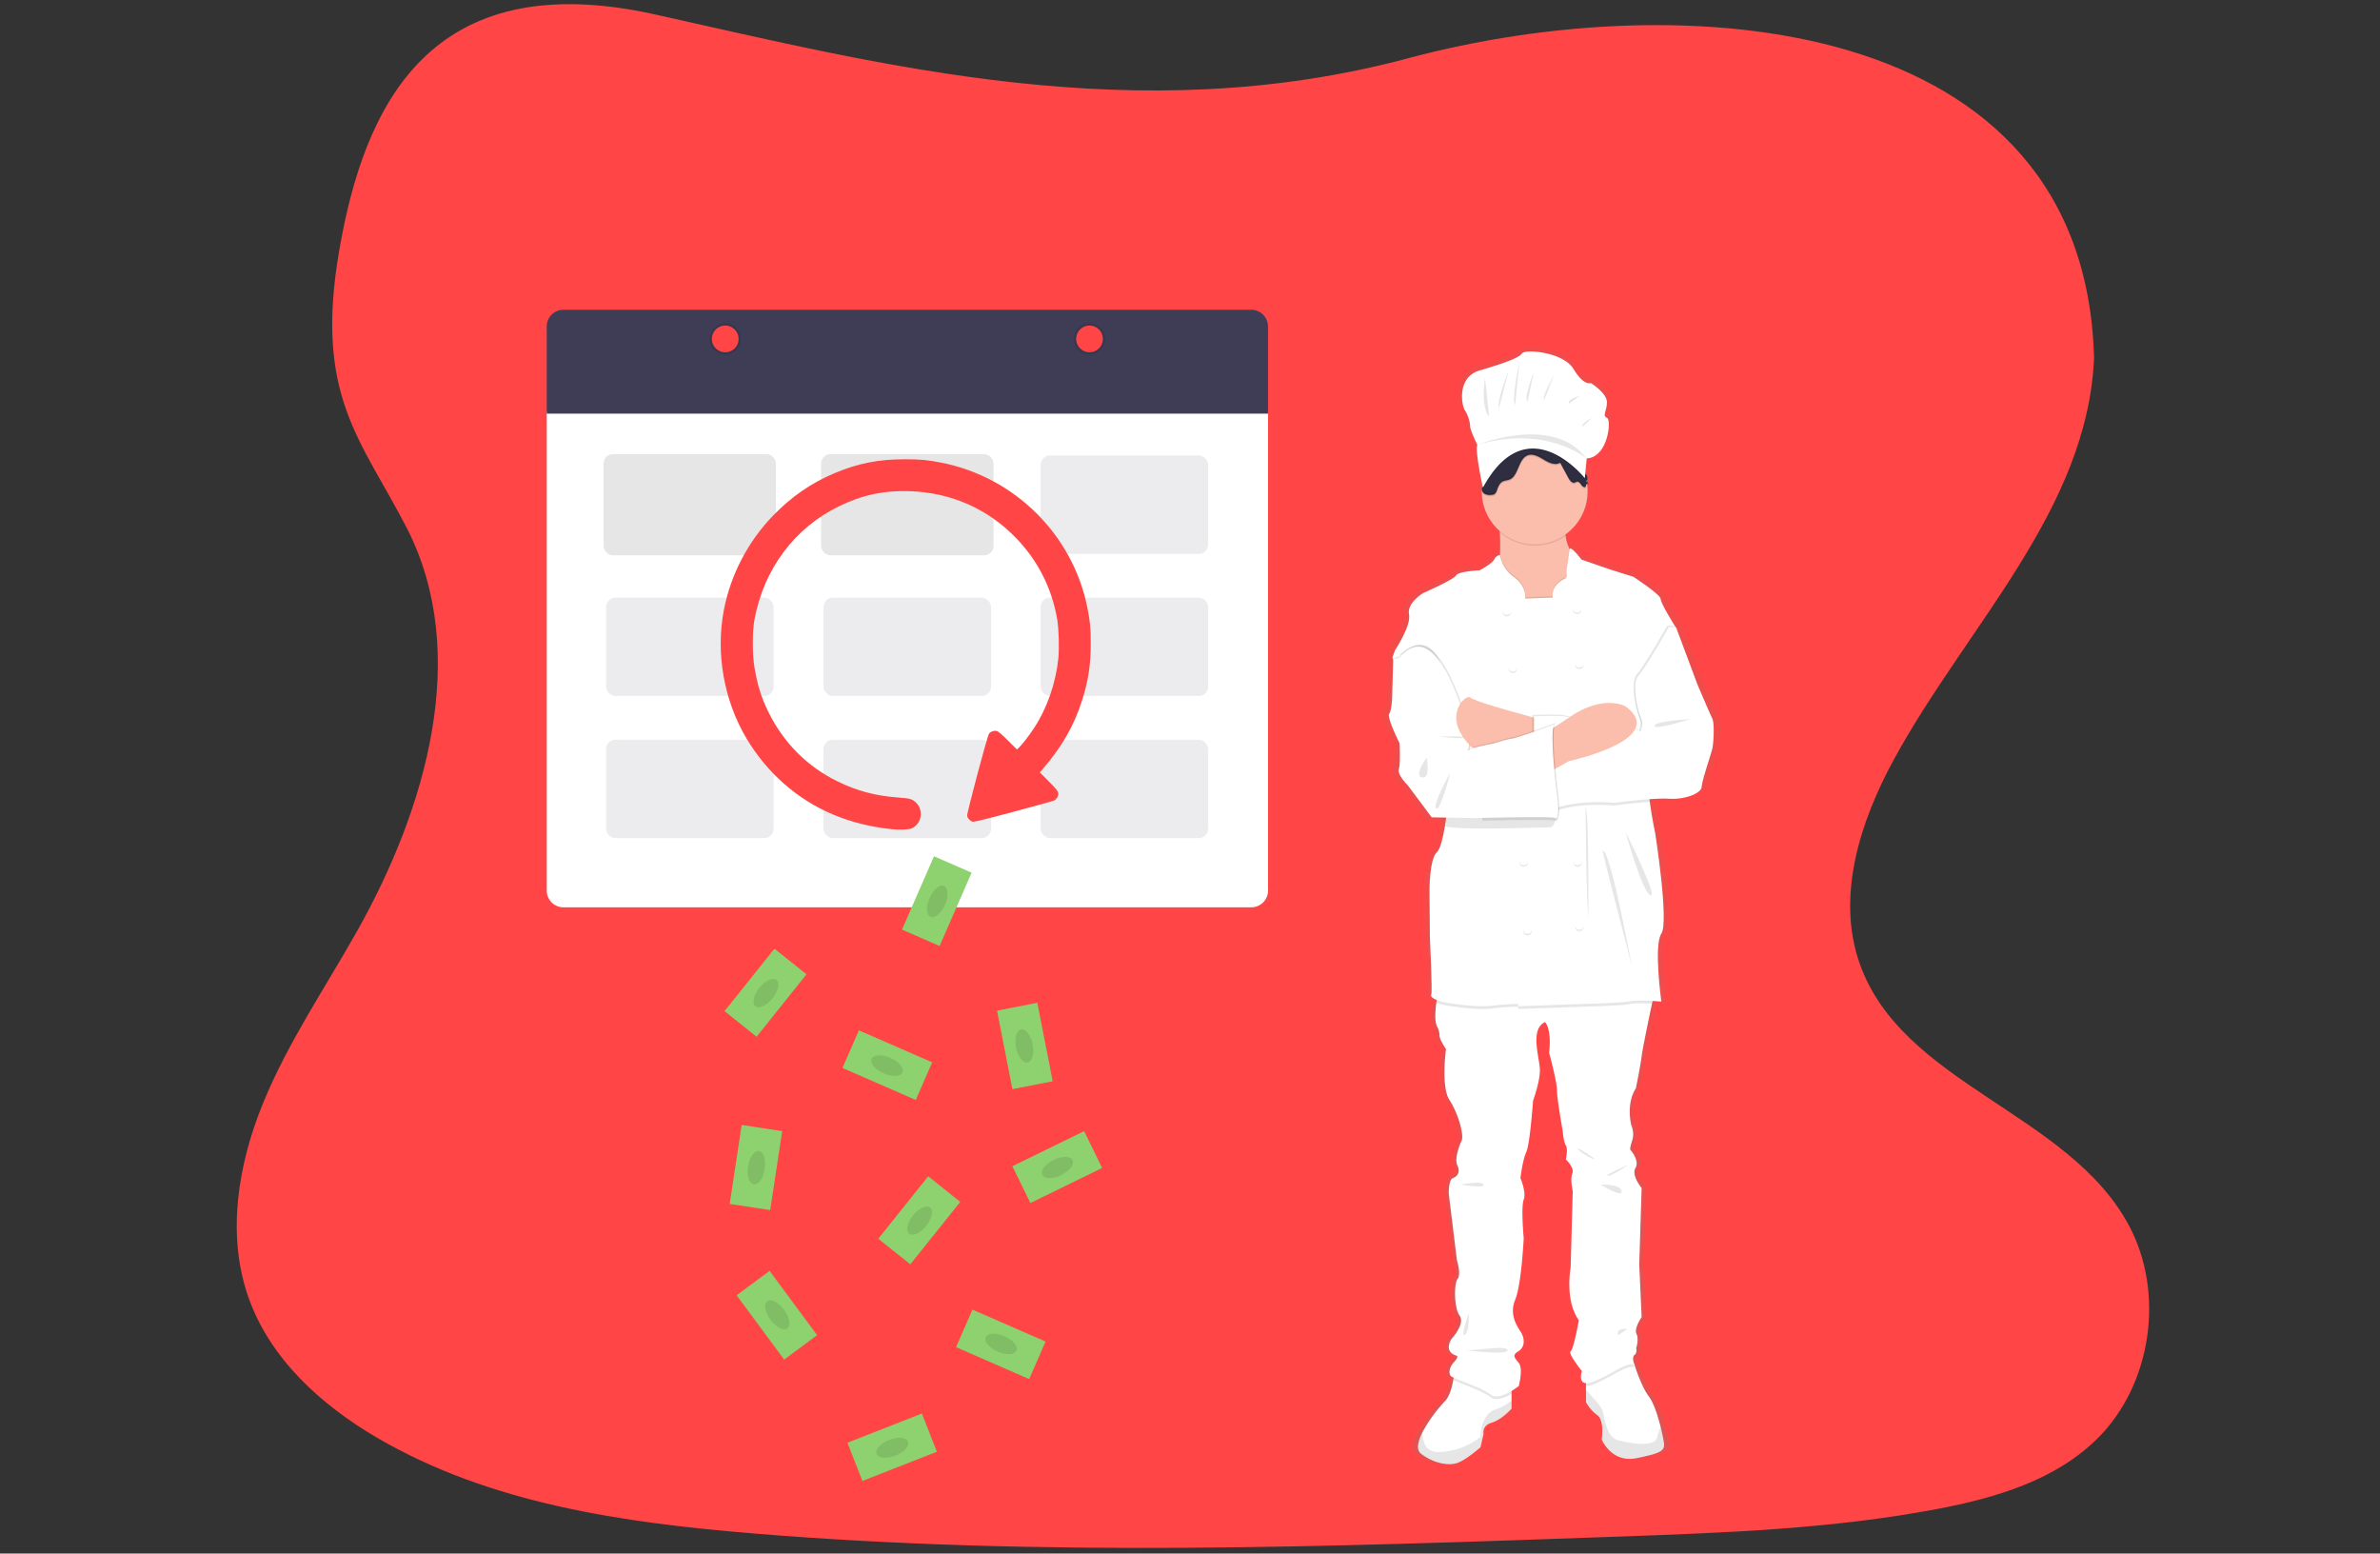<?xml version="1.0" encoding="UTF-8" standalone="no"?>
<svg
   xmlns:dc="http://purl.org/dc/elements/1.1/"
   xmlns:cc="http://creativecommons.org/ns#"
   xmlns:rdf="http://www.w3.org/1999/02/22-rdf-syntax-ns#"
   xmlns:svg="http://www.w3.org/2000/svg"
   xmlns="http://www.w3.org/2000/svg"
   xmlns:xlink="http://www.w3.org/1999/xlink"
   xmlns:sodipodi="http://sodipodi.sourceforge.net/DTD/sodipodi-0.dtd"
   xmlns:inkscape="http://www.inkscape.org/namespaces/inkscape"
   width="932.627"
   height="608.636"
   data-name="Layer 1"
   version="1.1"
   viewBox="0 0 932.627 608.636"
   id="svg157"
   sodipodi:docname="F2.svg"
   inkscape:version="0.92.5 (2060ec1f9f, 2020-04-08)">
  <rect x="0" y="0" width="932.627" height="608.636" fill="#333333" stroke="none"/>
  <sodipodi:namedview
     pagecolor="#ffffff"
     bordercolor="#666666"
     borderopacity="1"
     objecttolerance="10"
     gridtolerance="10"
     guidetolerance="10"
     inkscape:pageopacity="0"
     inkscape:pageshadow="2"
     inkscape:window-width="1366"
     inkscape:window-height="705"
     id="namedview159"
     showgrid="false"
     inkscape:zoom="0.52009205"
     inkscape:cx="193.9434"
     inkscape:cy="380.5981"
     inkscape:window-x="-8"
     inkscape:window-y="399"
     inkscape:window-maximized="1"
     inkscape:current-layer="g287" />
  <defs
     id="defs15">
    <linearGradient
       id="deacd444-d5db-4c24-9492-02e57292be3c"
       x1="675.05"
       x2="675.05"
       y1="606.02"
       y2="240.27"
       gradientUnits="userSpaceOnUse">
      <stop
         stop-color="gray"
         stop-opacity=".25"
         offset="0"
         id="stop4" />
      <stop
         stop-color="gray"
         stop-opacity=".12"
         offset=".54"
         id="stop6" />
      <stop
         stop-color="gray"
         stop-opacity=".1"
         offset="1"
         id="stop8" />
    </linearGradient>
    <linearGradient
       id="a1de9c2c-a914-4f57-a703-6b671b828453"
       x1="473.94"
       x2="473.94"
       y1="635.65"
       y2="301.65"
       gradientTransform="translate(-82,-130)"
       xlink:href="#deacd444-d5db-4c24-9492-02e57292be3c" />
    <linearGradient
       id="33ead0d0-8f65-4117-bca2-44ecb419ecb0"
       x1="363.44"
       x2="363.44"
       y1="662.65"
       y2="401.65"
       gradientTransform="translate(-82,-130)"
       xlink:href="#deacd444-d5db-4c24-9492-02e57292be3c" />
    <linearGradient
       id="9a5964b5-9011-4675-8f60-8033350848c0"
       x1="849.68"
       x2="849.68"
       y1="703.66"
       y2="385.5"
       gradientTransform="translate(-82,-130)"
       xlink:href="#deacd444-d5db-4c24-9492-02e57292be3c" />
    <linearGradient
       id="linearGradient949"
       x1="675.05"
       x2="675.05"
       y1="606.02"
       y2="240.27"
       gradientTransform="translate(-82,-130)"
       gradientUnits="userSpaceOnUse"
       xlink:href="#deacd444-d5db-4c24-9492-02e57292be3c" />
    <clipPath
       id="a-4-8-9-3-1">
      <rect
         y="0"
         x="0"
         width="91"
         height="100.34"
         id="rect4" />
    </clipPath>
    <clipPath
       id="a-7">
      <rect
         y="0"
         x="0"
         width="91"
         height="100.34"
         id="rect7" />
    </clipPath>
    <clipPath
       id="a">
      <rect
         y="0"
         x="0"
         width="91"
         height="100.34"
         id="rect4-7" />
    </clipPath>
    <linearGradient
       id="linearGradient3845-5-3"
       x1="507.95"
       x2="507.95"
       y1="790.48"
       y2="154.92"
       gradientTransform="matrix(0.418,0,0,0.418,-1606.7,-511.92)"
       gradientUnits="userSpaceOnUse">
      <stop
         stop-color="gray"
         stop-opacity=".25"
         offset="0"
         id="stop4-0" />
      <stop
         stop-color="gray"
         stop-opacity=".12"
         offset=".535"
         id="stop6-8" />
      <stop
         stop-color="gray"
         stop-opacity=".1"
         offset="1"
         id="stop8-9" />
    </linearGradient>
  </defs>
  <title
     id="title17">web_devices</title>
  <g
     transform="matrix(1.179,0,0,1.179,89.841,-250.181)"
     style="fill:#ffb8b8"
     id="g18" />
  <g
     transform="matrix(0,-0.777,-0.777,0,308.029,338.523)"
     id="g32">
    <g
       transform="matrix(0,-2.122,-2.122,0,2176.623,-25.934)"
       id="g289">
      <g
         transform="translate(1562.5,1350)"
         id="g287">
        <path
           style="fill:#ff4545;fill-opacity:1;stroke-width:0.443"
           inkscape:connector-curvature="0"
           d="m -1426.777,-515.761 c -64.642,17.326 -125.196,1.602 -179.003,-10.367 -53.806,-11.969 -69.305,21.92 -75.18,56.299 -5.875,34.378 5.193,44.549 16.238,65.986 15.066,29.737 4.432,66.399 -11.911,95.436 -7.656,13.616 -16.545,26.61 -22.452,41.107 -5.907,14.497 -8.631,31.109 -3.437,45.921 5.125,14.657 17.326,25.667 30.571,33.414 26.852,15.703 58.519,20.206 89.396,22.754 68.355,5.641 137.08,3.2 205.61,0.754 25.361,-0.909 50.839,-1.824 75.789,-6.56 13.857,-2.626 28.161,-6.808 38.223,-16.87 12.769,-12.785 15.936,-34.435 7.378,-50.468 -14.353,-26.892 -54.038,-33.555 -64.067,-62.431 -5.524,-15.882 0.149,-33.579 8.176,-48.309 17.214,-31.61 46.068,-59.329 47.587,-95.456 -2.227,-82.226 -98.276,-88.535 -162.918,-71.209 z"
           id="path13"
           sodipodi:nodetypes="zzzcccccccccccccz" />
        <g
           style="stroke-width:0.258"
           id="g21">
          <path
             style="fill:#ffffff"
             inkscape:connector-curvature="0"
             d="m -1631.6,-431.87 v 113.91 a 3.977,3.977 0 0 0 3.977,3.977 h 163.47 a 3.977,3.977 0 0 0 3.977,-3.977 v -113.91 z"
             id="path15" />
          <rect
             style="opacity:0.1"
             x="-1618.1"
             y="-421.67"
             width="40.979"
             height="24.053"
             rx="2.231"
             id="rect17" />
          <rect
             style="opacity:0.1"
             x="-1566.4"
             y="-421.67"
             width="40.979"
             height="24.053"
             rx="2.231"
             id="rect19" />
        </g>
        <g
           style="fill:#444053;stroke-width:0.258"
           id="g37">
          <rect
             style="opacity:0.1"
             transform="scale(-1)"
             x="1474.4"
             y="397.96"
             width="39.826"
             height="23.375"
             rx="2.231"
             id="rect23" />
          <rect
             style="opacity:0.1"
             x="-1617.5"
             y="-387.57"
             width="39.826"
             height="23.375"
             rx="2.231"
             id="rect25" />
          <rect
             style="opacity:0.1"
             transform="scale(-1)"
             x="1474.4"
             y="364.19"
             width="39.826"
             height="23.375"
             rx="2.231"
             id="rect27" />
          <rect
             style="opacity:0.1"
             transform="scale(-1)"
             x="1526"
             y="364.19"
             width="39.826"
             height="23.375"
             rx="2.231"
             id="rect29" />
          <rect
             style="opacity:0.1"
             x="-1617.5"
             y="-353.8"
             width="39.826"
             height="23.375"
             rx="2.231"
             id="rect31" />
          <rect
             style="opacity:0.1"
             transform="scale(-1)"
             x="1474.4"
             y="330.43"
             width="39.826"
             height="23.375"
             rx="2.231"
             id="rect33" />
          <rect
             style="opacity:0.1"
             transform="scale(-1)"
             x="1526"
             y="330.43"
             width="39.826"
             height="23.375"
             rx="2.231"
             id="rect35" />
        </g>
        <g
           style="stroke-width:0.258"
           id="g45">
          <path
             style="fill:#3f3d56;fill-opacity:1"
             inkscape:connector-curvature="0"
             d="m -1631.6,-451.99 v 20.696 h 171.42 v -20.696 a 3.977,3.977 0 0 0 -3.977,-3.979 h -163.47 a 3.977,3.977 0 0 0 -3.977,3.979 z m 42.423,6.122 a 3.175,3.175 0 1 1 3.175,-3.175 3.175,3.175 0 0 1 -3.175,3.175 z m 86.576,0 a 3.175,3.175 0 1 1 3.175,-3.175 3.175,3.175 0 0 1 -3.18,3.175 z"
             id="path39" />
          <path
             style="opacity:0.1"
             inkscape:connector-curvature="0"
             d="m -1589.2,-452.79 a 3.752,3.752 0 1 0 3.75,3.752 3.75,3.75 0 0 0 -3.75,-3.752 z m 0,6.927 a 3.175,3.175 0 1 1 3.175,-3.175 3.175,3.175 0 0 1 -3.175,3.175 z"
             id="path41" />
          <path
             style="opacity:0.1"
             inkscape:connector-curvature="0"
             d="m -1502.6,-452.79 a 3.752,3.752 0 1 0 3.752,3.752 3.752,3.752 0 0 0 -3.752,-3.752 z m 0,6.927 a 3.175,3.175 0 1 1 3.175,-3.175 3.175,3.175 0 0 1 -3.175,3.175 z"
             id="path43" />
        </g>
        <g
           transform="matrix(0.258,0,0,0.258,-1228.1,-733.24)"
           id="g53">
          <rect
             style="fill:#8ed16f"
             transform="rotate(-66.42)"
             x="-2141.6"
             y="-474.45"
             width="37.81"
             height="73.68"
             id="rect47" />
          <ellipse
             style="fill:#8ed16f"
             transform="rotate(-66.42)"
             cx="-2123.2"
             cy="-437.62"
             rx="7.76"
             ry="15.51"
             id="ellipse49" />
          <ellipse
             style="opacity:0.1"
             transform="rotate(-66.42)"
             cx="-2123.2"
             cy="-437.62"
             rx="7.76"
             ry="15.51"
             id="ellipse51" />
        </g>
        <g
           transform="matrix(0,-0.258,0.258,0,-1963.8,-612.45)"
           id="g61">
          <rect
             style="fill:#8ed16f"
             transform="rotate(-66.42)"
             x="-1988.8"
             y="-433.07"
             width="37.81"
             height="73.68"
             id="rect55" />
          <ellipse
             style="fill:#8ed16f"
             transform="rotate(-66.42)"
             cx="-1970.4"
             cy="-396.24"
             rx="7.76"
             ry="15.51"
             id="ellipse57" />
          <ellipse
             style="opacity:0.1"
             transform="rotate(-66.42)"
             cx="-1970.4"
             cy="-396.24"
             rx="7.76"
             ry="15.51"
             id="ellipse59" />
        </g>
        <g
           transform="matrix(0.258,0,0,0.258,-1242.2,-740.3)"
           id="g69">
          <rect
             style="fill:#8ed16f"
             transform="rotate(-11.09)"
             x="-1410.2"
             y="1504.4"
             width="37.81"
             height="73.68"
             id="rect63" />
          <ellipse
             style="fill:#8ed16f"
             transform="rotate(-11.09)"
             cx="-1391.8"
             cy="1541.2"
             rx="7.76"
             ry="15.51"
             id="ellipse65" />
          <ellipse
             style="opacity:0.1"
             transform="rotate(-11.09)"
             cx="-1391.8"
             cy="1541.2"
             rx="7.76"
             ry="15.51"
             id="ellipse67" />
        </g>
        <g
           transform="matrix(0.067,-0.249,0.249,0.067,-1948.1,-659.61)"
           id="g77">
          <rect
             style="fill:#8ed16f"
             transform="rotate(-66.42)"
             x="-2262.9"
             y="-328.24"
             width="37.81"
             height="73.68"
             id="rect71" />
          <ellipse
             style="fill:#8ed16f"
             transform="rotate(-66.42)"
             cx="-2244.4"
             cy="-291.39"
             rx="7.76"
             ry="15.51"
             id="ellipse73" />
          <ellipse
             style="opacity:0.1"
             transform="rotate(-66.42)"
             cx="-2244.4"
             cy="-291.39"
             rx="7.76"
             ry="15.51"
             id="ellipse75" />
        </g>
        <g
           transform="matrix(0.067,-0.249,0.249,0.067,-1965.3,-753.04)"
           id="g85">
          <rect
             style="fill:#8ed16f"
             transform="rotate(-66.42)"
             x="-2299.6"
             y="-494.26"
             width="37.81"
             height="73.68"
             id="rect79" />
          <ellipse
             style="fill:#8ed16f"
             transform="rotate(-66.42)"
             cx="-2281.2"
             cy="-457.42"
             rx="7.76"
             ry="15.51"
             id="ellipse81" />
          <ellipse
             style="opacity:0.1"
             transform="rotate(-66.42)"
             cx="-2281.2"
             cy="-457.42"
             rx="7.76"
             ry="15.51"
             id="ellipse83" />
        </g>
        <g
           transform="matrix(-0.182,-0.182,0.182,-0.182,-2178.1,-170.76)"
           id="g93">
          <rect
             style="fill:#8ed16f"
             transform="rotate(-111.42)"
             x="-1176.2"
             y="-2305.9"
             width="37.81"
             height="73.68"
             id="rect87" />
          <ellipse
             style="fill:#8ed16f"
             transform="rotate(-111.42)"
             cx="-1157.8"
             cy="-2269.1"
             rx="7.76"
             ry="15.51"
             id="ellipse89" />
          <ellipse
             style="opacity:0.1"
             transform="rotate(-111.42)"
             cx="-1157.8"
             cy="-2269.1"
             rx="7.76"
             ry="15.51"
             id="ellipse91" />
        </g>
        <g
           transform="matrix(-0.067,-0.249,0.249,-0.067,-2126.7,-524.95)"
           id="g101">
          <rect
             style="fill:#8ed16f"
             transform="rotate(-111.42)"
             x="-1023.4"
             y="-2264.6"
             width="37.81"
             height="73.68"
             id="rect95" />
          <ellipse
             style="fill:#8ed16f"
             transform="rotate(-111.42)"
             cx="-1005"
             cy="-2227.7"
             rx="7.76"
             ry="15.51"
             id="ellipse97" />
          <ellipse
             style="opacity:0.1"
             transform="rotate(-111.42)"
             cx="-1005"
             cy="-2227.7"
             rx="7.76"
             ry="15.51"
             id="ellipse99" />
        </g>
        <g
           transform="matrix(0.129,-0.223,0.223,0.129,-1707.7,-829.18)"
           id="g109">
          <rect
             style="fill:#8ed16f"
             transform="rotate(-56.09)"
             x="-2367.4"
             y="-331.43"
             width="37.81"
             height="73.68"
             id="rect103" />
          <ellipse
             style="fill:#8ed16f"
             transform="rotate(-56.09)"
             cx="-2348.9"
             cy="-294.6"
             rx="7.76"
             ry="15.51"
             id="ellipse105" />
          <ellipse
             style="opacity:0.1"
             transform="rotate(-56.09)"
             cx="-2348.9"
             cy="-294.6"
             rx="7.76"
             ry="15.51"
             id="ellipse107" />
        </g>
        <g
           transform="matrix(0.129,-0.223,0.223,0.129,-1825.5,-842.28)"
           id="g117">
          <rect
             style="fill:#8ed16f"
             transform="rotate(-111.42)"
             x="-1297.5"
             y="-2159.7"
             width="37.81"
             height="73.68"
             id="rect111" />
          <ellipse
             style="fill:#8ed16f"
             transform="rotate(-111.42)"
             cx="-1279"
             cy="-2122.9"
             rx="7.76"
             ry="15.51"
             id="ellipse113" />
          <ellipse
             style="opacity:0.1"
             transform="rotate(-111.42)"
             cx="-1279"
             cy="-2122.9"
             rx="7.76"
             ry="15.51"
             id="ellipse115" />
        </g>
        <g
           transform="matrix(0.258,0,0,0.258,-1123.7,-717.26)"
           id="g125">
          <rect
             style="fill:#8ed16f"
             transform="rotate(-111.42)"
             x="-1334.2"
             y="-2325.7"
             width="37.81"
             height="73.68"
             id="rect119" />
          <ellipse
             style="fill:#8ed16f"
             transform="rotate(-111.42)"
             cx="-1315.8"
             cy="-2288.9"
             rx="7.76"
             ry="15.51"
             id="ellipse121" />
          <ellipse
             style="opacity:0.1"
             transform="rotate(-111.42)"
             cx="-1315.8"
             cy="-2288.9"
             rx="7.76"
             ry="15.51"
             id="ellipse123" />
        </g>
        <g
           style="stroke-width:0.418"
           id="g185">
          <path
             style="fill:url(#linearGradient3845-5-3)"
             inkscape:connector-curvature="0"
             d="m -1353.1,-359.63 c -0.59,-1.141 -3.705,-8.231 -3.705,-8.231 l -5.221,-13.529 c 0,0 -3.705,-5.705 -3.705,-6.764 0,-1.06 -6.737,-5.297 -6.737,-5.297 0,0 -5.474,-1.63 -5.895,-1.793 -0.421,-0.163 -6.905,-2.308 -6.905,-2.308 0,0 -2.554,-3.358 -2.917,-2.481 h -10e-5 c -0.014,-0.022 -0.027,-0.041 -0.04,-0.064 -0.522,-0.975 -0.852,-2.04 -0.973,-3.139 -0.015,-0.098 -0.026,-0.201 -0.039,-0.302 3.414,-2.314 5.467,-6.164 5.485,-10.289 0,-0.535 -0.037,-1.069 -0.108,-1.599 0.045,-0.029 0.094,-0.054 0.145,-0.076 0.105,-0.045 0.079,-0.083 0,-0.121 0.027,-0.014 0.053,-0.029 0.081,-0.04 0.139,-0.061 0.045,-0.106 -0.088,-0.161 l 0.011,-0.004 c 0.19,-0.083 -0.05,-0.137 -0.243,-0.225 -0.011,-0.056 -0.02,-0.113 -0.032,-0.169 0.042,-0.107 0.068,-0.221 0.077,-0.336 0.017,0.008 0.033,0.018 0.051,0.025 0.046,-0.21 0.044,-0.428 -0.011,-0.637 -0.012,0.043 -0.027,0.085 -0.043,0.125 0.025,-0.387 -0.163,-0.756 -0.49,-0.965 -0.01,-0.008 -0.02,-0.018 -0.03,-0.026 l 0.357,-3.656 c 5.266,-0.249 6.19,-9.208 4.989,-9.706 -1.201,-0.498 0,-1.576 0,-3.733 0,-2.157 -3.973,-4.562 -3.973,-4.562 0,0 -1.663,0.83 -4.25,-3.318 -2.587,-4.148 -12.102,-4.811 -12.749,-3.733 -0.647,1.078 -4.896,2.489 -10.44,4.065 -5.543,1.576 -4.527,8.13 -3.603,9.54 0.761,1.166 1.207,2.509 1.293,3.899 0,0.83 1.755,4.314 1.755,4.314 -0.554,1.207 0.855,7.821 1.273,9.701 -0.011,0.058 -0.015,0.115 -0.019,0.173 -0.01,0.006 -0.01,0.011 -0.012,0.016 -0.02,0.03 -0.037,0.062 -0.054,0.095 -0.089,0.195 -0.119,0.412 -0.086,0.624 -0.031,0.231 0,0.467 0.093,0.681 0.064,3.583 1.671,6.964 4.409,9.276 0.011,0.113 0.013,0.227 0.02,0.343 0.077,1.535 0.121,3.351 0.04,5.089 -0.01,0.089 -0.01,0.176 -0.015,0.264 -0.62,0.125 -1.143,0.538 -1.409,1.111 -0.522,1.004 -3.554,2.553 -3.554,2.553 0,0 -5.305,0.244 -5.811,1.222 -0.505,0.978 -8.168,4.238 -8.168,4.238 0,0 -4.042,2.363 -3.453,5.053 0.308,1.405 -0.557,3.589 -1.452,5.354 -1.021,1.485 -0.213,0.233 -1.52,2.658 -0.09,0.14 -0.738,3.129 -0.738,3.129 l -0.157,8.971 c 0,0 -0.209,3.099 -1.052,3.832 -0.842,0.734 2.575,7.461 2.575,7.461 0,0 0.164,4.326 -0.477,6.107 -0.053,1.693 2.354,4.297 2.354,4.297 l 2.856,3.713 2.896,4.146 c 0,0 2.557,0.11 3.663,0.347 -0.035,0.21 -0.07,0.42 -0.107,0.629 -0.495,2.804 -1.145,5.382 -1.937,6.08 -1.937,1.711 -1.853,9.372 -1.853,9.372 l 0.085,10.839 c 0,0 0.673,13.366 0.337,13.855 -0.213,0.309 0.214,0.812 1.34,1.264 -0.032,0.201 -0.063,0.405 -0.093,0.613 -0.317,2.217 -0.458,4.747 0.27,5.865 0.316,0.605 0.489,1.274 0.505,1.956 0,1.06 1.6,3.26 1.6,3.26 0,0 -1.263,9.046 0.842,12.143 2.105,3.097 3.874,8.72 2.863,10.024 0,0 -1.768,3.83 -0.926,5.542 0.842,1.712 0,2.689 -1.095,3.097 -1.095,0.408 -1,3.749 -1,3.749 l 2.011,15.892 c 0,0 1.095,3.26 0.168,4.401 -0.926,1.141 -0.926,6.846 0.505,8.802 1.432,1.956 -2.021,5.542 -2.021,5.542 0,0 -2.105,3.015 1.263,3.994 0,0 0.674,0.163 -0.59,1.467 -1.263,1.304 -1.516,2.934 -0.674,3.504 0.175,0.105 0.357,0.195 0.546,0.271 -0.031,0.193 -0.065,0.393 -0.105,0.606 -0.324,1.702 -0.933,3.918 -2.041,4.991 -2.148,2.201 -4.002,4.67 -5.514,7.348 -1.155,2.191 -1.661,4.241 -0.381,5.203 3.031,2.282 6.905,3.015 9.179,2.119 2.274,-0.896 5.474,-3.667 5.474,-3.667 l 0.758,-3.178 c 0,0 -0.505,-1.956 2.021,-2.689 2.526,-0.733 4.884,-3.341 4.884,-3.341 v -4.225 c 0.612,-0.35 1.202,-0.735 1.768,-1.154 0,0 1.179,-4.156 0,-5.542 -1.179,-1.385 -1.6,-1.874 -0.085,-2.771 1.516,-0.896 1.721,-2.852 0.61,-4.564 -1.115,-1.712 -2.883,-4.238 -1.368,-7.824 1.516,-3.586 2.072,-14.588 2.072,-14.588 0,0 -0.707,-7.498 0,-9.209 0.707,-1.711 -0.808,-5.134 -0.808,-5.134 0,0 0.505,-4.238 1.432,-6.194 0.926,-1.956 1.684,-12.306 1.684,-12.306 0,0 1.684,-4.401 1.684,-7.253 0,-2.852 -2.611,-9.698 1.263,-11.491 0,0 1.684,1.467 1.011,7.335 0,0 1.937,6.846 1.937,8.965 0,2.119 1.431,9.78 1.431,9.78 0,0 0.169,2.445 0.758,3.341 0.589,0.896 0,3.341 0,3.341 0,0 2.189,2.037 1.6,3.341 -0.589,1.304 0.102,4.244 0.102,4.244 l -0.522,18.249 c 0,0 -1.516,7.824 2.021,12.551 0,0 -1.263,6.927 -2.021,7.416 -0.758,0.489 2.779,4.727 2.779,4.727 0,0 -0.98,2.745 1.01,2.88 v 4.536 c 0.692,1.221 1.639,2.278 2.779,3.097 1.853,1.304 1.095,5.786 1.095,5.786 0,0 2.358,5.705 8.589,4.482 6.231,-1.222 7.074,-1.793 6.737,-3.83 -0.121,-0.743 -0.391,-2.07 -0.778,-3.576 -0.67,-2.618 -1.698,-5.777 -2.927,-7.335 -1.937,-2.455 -3.537,-7.589 -3.537,-7.589 0,0 -0.758,-1.712 0,-2.282 0.758,-0.57 0.421,-1.63 0.421,-1.63 0,0 0.738,-2.119 0.074,-3.423 -0.664,-1.304 1.273,-3.994 1.273,-3.994 l -0.59,-12.551 0.59,-18.256 c 0,0 -2.611,-3.015 -1.516,-4.808 1.095,-1.793 -1.263,-4.319 -1.263,-4.319 0,0 -0.252,-0.082 0.421,-2.119 0.403,-1.201 0.343,-2.509 -0.169,-3.667 0,0 -1.432,-5.053 1.095,-8.883 0,0 1.095,-5.053 1.431,-7.661 0.233,-1.812 1.688,-8.583 2.553,-12.544 0.05,-0.224 0.095,-0.438 0.141,-0.643 1.247,0.068 2.19,0.147 2.19,0.147 0,0 -1.937,-13.447 0,-16.218 1.937,-2.771 -1.516,-23.96 -1.516,-23.96 0,0 -0.825,-3.703 -1.334,-7.481 -0.029,-0.215 -0.055,-0.43 -0.084,-0.645 1.564,-0.125 3.133,-0.16 4.701,-0.104 4.042,0.244 8,-1.304 8.084,-2.853 0.085,-1.548 2.274,-7.661 2.611,-9.046 0.337,-1.385 0.589,-6.112 0,-7.253 z"
             id="path127" />
          <path
             style="fill:#ffffff"
             inkscape:connector-curvature="0"
             d="m -1402.3,-202.41 v 7.546 c 0,0 -2.272,2.597 -4.706,3.327 -2.434,0.73 -1.947,2.678 -1.947,2.678 l -0.73,3.165 c 0,0 -3.083,2.759 -5.274,3.651 -2.191,0.893 -5.923,0.162 -8.845,-2.11 -1.233,-0.958 -0.746,-2.999 0.367,-5.18 a 35.331,35.331 0 0 1 5.313,-7.316 c 1.068,-1.068 1.655,-3.275 1.967,-4.969 0.231,-1.269 0.305,-2.252 0.305,-2.252 z"
             id="path129" />
          <path
             style="opacity:0.1"
             inkscape:connector-curvature="0"
             d="m -1402.3,-196.78 v 1.915 c 0,0 -2.272,2.597 -4.706,3.327 -2.434,0.73 -1.947,2.678 -1.947,2.678 l -0.73,3.165 c 0,0 -3.083,2.759 -5.274,3.651 -2.191,0.893 -5.923,0.162 -8.845,-2.11 -1.233,-0.958 -0.746,-2.999 0.367,-5.18 -0.051,2.292 0.626,4.865 3.934,4.774 a 16.755,16.755 0 0 0 9.818,-3.57 c 0,0 -0.082,-5.355 3.651,-6.573 a 11.369,11.369 0 0 0 3.733,-2.077 z"
             id="path131" />
          <path
             style="fill:#ffffff"
             inkscape:connector-curvature="0"
             d="m -1372.6,-183.1 c -6.005,1.217 -8.277,-4.463 -8.277,-4.463 0,0 0.73,-4.463 -1.055,-5.761 a 9.576,9.576 0 0 1 -2.678,-3.083 v -7.465 l 7.303,-5.193 3.953,3.499 0.266,0.234 c 0,0 1.542,5.112 3.408,7.556 1.185,1.551 2.174,4.697 2.82,7.303 0.373,1.5 0.633,2.821 0.75,3.561 0.325,2.029 -0.487,2.596 -6.491,3.814 z"
             id="path133" />
          <path
             style="opacity:0.1"
             inkscape:connector-curvature="0"
             d="m -1372.6,-183.1 c -6.005,1.217 -8.277,-4.463 -8.277,-4.463 0,0 0.73,-4.463 -1.055,-5.761 a 9.576,9.576 0 0 1 -2.678,-3.083 v -2.892 c 1.159,1.224 3.343,3.593 3.814,4.596 0.649,1.379 0.73,6.41 3.732,7.303 3.003,0.892 8.845,1.704 9.332,-0.568 a 12.659,12.659 0 0 1 0.873,-2.506 c 0.373,1.5 0.633,2.821 0.75,3.561 0.325,2.029 -0.487,2.596 -6.491,3.814 z"
             id="path135" />
          <path
             style="opacity:0.1"
             inkscape:connector-curvature="0"
             d="m -1415.8,-203.87 13.551,1.461 v 3.989 c -1.528,0.906 -3.72,1.866 -4.95,0.88 -1.818,-1.454 -7.222,-3.301 -8.906,-4.077 0.231,-1.269 0.305,-2.252 0.305,-2.252 z"
             id="path137" />
          <path
             style="opacity:0.1"
             inkscape:connector-curvature="0"
             d="m -1373.1,-204.68 c -1.866,-0.649 -5.193,2.191 -9.575,3.976 a 4.561,4.561 0 0 1 -1.948,0.435 v -3.599 l 7.303,-5.193 3.953,3.499 a 4.936,4.936 0 0 0 0.266,0.883 z"
             id="path139" />
          <path
             style="fill:#ffffff"
             inkscape:connector-curvature="0"
             d="m -1368.3,-294.02 c 0,0 -0.256,1.194 -0.623,2.928 -0.834,3.943 -2.236,10.685 -2.46,12.49 -0.325,2.597 -1.379,7.628 -1.379,7.628 -2.434,3.814 -1.055,8.845 -1.055,8.845 a 5.209,5.209 0 0 1 0.162,3.651 c -0.649,2.029 -0.406,2.11 -0.406,2.11 0,0 2.272,2.515 1.217,4.301 -1.055,1.785 1.46,4.787 1.46,4.787 l -0.568,18.176 0.568,12.496 c 0,0 -1.866,2.678 -1.227,3.976 0.64,1.298 -0.07,3.408 -0.07,3.408 0,0 0.324,1.055 -0.406,1.623 -0.73,0.568 0,2.272 0,2.272 -1.866,-0.649 -5.193,2.191 -9.575,3.976 -4.382,1.785 -2.921,-2.434 -2.921,-2.434 0,0 -3.408,-4.219 -2.678,-4.706 0.73,-0.487 1.947,-7.384 1.947,-7.384 -3.408,-4.706 -1.947,-12.496 -1.947,-12.496 l 0.503,-18.17 c 0,0 -0.665,-2.928 -0.097,-4.226 0.568,-1.298 -1.542,-3.327 -1.542,-3.327 0,0 0.568,-2.434 0,-3.327 -0.568,-0.893 -0.73,-3.327 -0.73,-3.327 0,0 -1.379,-7.627 -1.379,-9.737 0,-2.11 -1.866,-8.926 -1.866,-8.926 0.649,-5.842 -0.974,-7.303 -0.974,-7.303 -3.732,1.785 -1.217,8.601 -1.217,11.441 0,2.84 -1.623,7.222 -1.623,7.222 0,0 -0.73,10.305 -1.623,12.253 -0.892,1.948 -1.379,6.167 -1.379,6.167 0,0 1.461,3.408 0.779,5.112 -0.682,1.704 0,9.169 0,9.169 0,0 -0.535,10.954 -1.996,14.525 -1.461,3.57 0.243,6.086 1.318,7.79 1.071,1.704 0.873,3.651 -0.588,4.544 -1.461,0.893 -1.055,1.379 0.081,2.759 1.136,1.379 0,5.518 0,5.518 0,0 -4.625,3.651 -6.654,2.029 -2.029,-1.623 -8.52,-3.733 -9.332,-4.301 -0.811,-0.568 -0.568,-2.191 0.649,-3.489 1.217,-1.298 0.568,-1.461 0.568,-1.461 -3.246,-0.974 -1.217,-3.976 -1.217,-3.976 0,0 3.327,-3.57 1.948,-5.518 -1.379,-1.947 -1.379,-7.627 -0.487,-8.763 0.892,-1.136 -0.162,-4.382 -0.162,-4.382 l -1.938,-15.823 c 0,0 -0.091,-3.327 0.964,-3.732 1.055,-0.406 1.866,-1.379 1.055,-3.083 -0.812,-1.704 0.892,-5.518 0.892,-5.518 0.974,-1.298 -0.73,-6.897 -2.759,-9.981 -2.029,-3.083 -0.811,-12.09 -0.811,-12.09 0,0 -1.542,-2.191 -1.542,-3.246 a 4.547,4.547 0 0 0 -0.487,-1.948 c -0.701,-1.113 -0.565,-3.632 -0.26,-5.839 0.295,-2.136 0.746,-3.979 0.746,-3.979 z"
             id="path141" />
          <path
             style="fill:#fbbeac"
             inkscape:connector-curvature="0"
             d="m -1384.2,-385.95 -15.985,3.733 c 0,0 -7.871,-6.654 -5.923,-10.224 0.669,-1.227 0.964,-3.32 1.065,-5.534 0.077,-1.73 0.037,-3.538 -0.038,-5.067 -0.114,-2.21 -0.295,-3.843 -0.295,-3.843 0,0 16.391,-9.25 15.823,0 a 23.627,23.627 0 0 0 0.107,4.622 8.836,8.836 0 0 0 0.938,3.126 c 0.876,1.561 1.957,1.584 1.957,1.584 z"
             id="path143" />
          <path
             style="opacity:0.1"
             inkscape:connector-curvature="0"
             d="m -1389.4,-402.27 a 12.572,12.572 0 0 1 -15.635,-0.779 c -0.114,-2.21 -0.295,-3.843 -0.295,-3.843 0,0 16.391,-9.25 15.823,0 a 23.627,23.627 0 0 0 0.107,4.622 z"
             id="path145" />
          <circle
             style="fill:#fbbeac"
             cx="-1396.8"
             cy="-412.81"
             r="12.577"
             id="circle147" />
          <path
             style="opacity:0.1"
             inkscape:connector-curvature="0"
             d="m -1384.2,-385.95 -15.985,3.733 c 0,0 -7.871,-6.654 -5.923,-10.224 0.669,-1.227 0.964,-3.32 1.065,-5.534 a 8.155,8.155 0 0 0 2.911,4.885 c 3.651,2.434 3.083,5.437 3.083,5.437 l 6.573,-0.243 c -0.406,-2.678 2.029,-4.138 2.84,-4.463 0.812,-0.325 0.406,-1.785 0.406,-1.785 l 0.721,-4.992 c 0.876,1.561 1.957,1.584 1.957,1.584 z"
             id="path149" />
          <path
             style="opacity:0.1"
             inkscape:connector-curvature="0"
             d="m -1368.3,-294.02 c 0,0 -0.256,1.194 -0.623,2.928 -1.765,-0.094 -4.099,-0.162 -5.138,0.075 -1.785,0.406 -8.926,0.568 -8.926,0.568 l -17.689,0.626 v -0.545 a 52.156,52.156 0 0 0 -6.086,0.406 c -3.002,0.406 -7.709,-0.162 -10.711,-0.649 a 11.533,11.533 0 0 1 -2.694,-0.727 c 0.295,-2.136 0.747,-3.979 0.747,-3.979 z"
             id="path151" />
          <path
             style="fill:#ffffff"
             inkscape:connector-curvature="0"
             d="m -1369.7,-345.55 c -0.257,1.516 -0.068,4.028 0.256,6.508 0.49,3.762 1.285,7.449 1.285,7.449 0,0 3.327,21.097 1.461,23.856 -1.866,2.759 0,16.147 0,16.147 0,0 -5.599,-0.487 -7.384,-0.081 -1.785,0.406 -8.926,0.568 -8.926,0.568 l -17.689,0.626 v -0.545 c -2.035,0.016 -4.067,0.152 -6.086,0.406 -3.002,0.406 -7.709,-0.162 -10.711,-0.649 -3.002,-0.487 -4.219,-1.461 -3.895,-1.947 0.325,-0.487 -0.325,-13.794 -0.325,-13.794 l -0.082,-10.792 c 0,0 -0.081,-7.627 1.785,-9.331 0.763,-0.695 1.389,-3.262 1.866,-6.053 0.685,-4.041 1.055,-8.552 1.055,-8.552 l -13.533,-31.586 0.603,-1.715 c 0,0 3.923,-5.892 3.355,-8.569 -0.568,-2.678 3.327,-5.031 3.327,-5.031 0,0 7.384,-3.246 7.871,-4.22 0.487,-0.974 5.599,-1.217 5.599,-1.217 0,0 2.921,-1.542 3.424,-2.541 0.248,-0.567 0.755,-0.979 1.36,-1.107 0.344,1.948 1.383,3.706 2.924,4.946 3.651,2.434 3.083,5.437 3.083,5.437 l 6.573,-0.243 c -0.406,-2.678 2.029,-4.138 2.84,-4.463 0.811,-0.325 0.406,-1.785 0.406,-1.785 l 0.759,-5.255 c 0.351,-0.873 2.811,2.47 2.811,2.47 0,0 6.248,2.136 6.654,2.298 0.406,0.162 5.68,1.785 5.68,1.785 0,0 6.491,4.219 6.491,5.274 0,1.055 3.57,6.735 3.57,6.735 0,0 -0.041,0.227 -0.12,0.643 -0.825,4.473 -5.696,30.841 -6.29,34.33 z"
             id="path153" />
          <path
             style="fill:#fbbeac"
             inkscape:connector-curvature="0"
             d="m -1395.6,-358.69 c 0,0 -14.038,-3.733 -15.417,-4.625 -1.38,-0.893 -9.494,4.301 0.406,11.36 0,0 12.105,2.515 15.343,0 3.238,-2.515 -0.332,-6.735 -0.332,-6.735 z"
             id="path155" />
          <path
             style="opacity:0.1"
             inkscape:connector-curvature="0"
             d="m -1365.3,-380.92 1.704,0.081 5.031,13.47 c 0,0 3.002,7.059 3.57,8.195 0.568,1.136 0.325,5.842 0,7.222 -0.325,1.379 -2.434,7.465 -2.515,9.007 -0.082,1.542 -3.895,3.083 -7.79,2.84 -3.895,-0.243 -12.983,0.974 -12.983,0.974 0,0 -9.706,-1.014 -15.66,2.029 0,0 -3.814,-7.871 -3.408,-22.558 0,0 6.735,-0.406 8.439,0.243 1.704,0.649 9.98,2.515 11.035,1.542 1.055,-0.974 5.842,1.785 5.842,1.785 a 4.112,4.112 0 0 0 0,-3.408 c -0.811,-1.948 -2.191,-8.033 -0.406,-9.981 1.785,-1.947 7.141,-11.441 7.141,-11.441 z"
             id="path157" />
          <path
             style="opacity:0.1"
             inkscape:connector-curvature="0"
             d="m -1369.4,-339.04 c -4.028,0.273 -8.533,0.876 -8.533,0.876 0,0 -9.705,-1.016 -15.66,2.029 0,0 -3.814,-7.871 -3.408,-22.558 0,0 6.735,-0.406 8.439,0.243 1.704,0.649 9.98,2.515 11.035,1.542 1.055,-0.974 5.842,1.785 5.842,1.785 a 4.112,4.112 0 0 0 0,-3.408 c -0.811,-1.947 -2.191,-8.033 -0.406,-9.98 1.785,-1.947 7.141,-11.441 7.141,-11.441 l 1.584,0.074 c -0.825,4.473 -5.696,30.841 -6.29,34.33 -0.257,1.516 -0.068,4.028 0.256,6.508 z"
             id="path159" />
          <path
             style="fill:#ffffff"
             inkscape:connector-curvature="0"
             d="m -1364.9,-380.6 1.704,0.081 5.031,13.47 c 0,0 3.002,7.059 3.571,8.195 0.568,1.136 0.324,5.842 0,7.222 -0.325,1.379 -2.434,7.465 -2.516,9.007 -0.081,1.542 -3.895,3.083 -7.79,2.84 -3.895,-0.243 -12.983,0.974 -12.983,0.974 0,0 -9.706,-1.014 -15.66,2.029 0,0 -3.814,-7.871 -3.408,-22.558 0,0 6.735,-0.406 8.439,0.243 1.704,0.649 9.98,2.515 11.035,1.542 1.055,-0.974 5.842,1.785 5.842,1.785 a 4.112,4.112 0 0 0 0,-3.408 c -0.811,-1.947 -2.191,-8.033 -0.406,-9.981 1.785,-1.947 7.141,-11.441 7.141,-11.441 z"
             id="path161" />
          <circle
             style="opacity:0.1"
             cx="-1403.4"
             cy="-384.09"
             r="0.974"
             id="circle163" />
          <circle
             style="opacity:0.1"
             cx="-1386.7"
             cy="-384.66"
             r="0.974"
             id="circle165" />
          <circle
             style="fill:#ffffff"
             cx="-1403.4"
             cy="-384.41"
             r="0.974"
             id="circle167" />
          <circle
             style="opacity:0.1"
             cx="-1402"
             cy="-370.62"
             r="0.974"
             id="circle169" />
          <circle
             style="opacity:0.1"
             cx="-1386.2"
             cy="-371.59"
             r="0.974"
             id="circle171" />
          <circle
             style="fill:#ffffff"
             cx="-1402"
             cy="-370.94"
             r="0.974"
             id="circle173" />
          <circle
             style="opacity:0.1"
             cx="-1386.6"
             cy="-324.6"
             r="0.974"
             id="circle175" />
          <circle
             style="opacity:0.1"
             cx="-1399.4"
             cy="-324.6"
             r="0.974"
             id="circle177" />
          <circle
             style="fill:#ffffff"
             cx="-1386.6"
             cy="-324.93"
             r="0.974"
             id="circle179" />
          <circle
             style="opacity:0.1"
             cx="-1398.5"
             cy="-308.3"
             r="0.974"
             id="circle181" />
          <circle
             style="opacity:0.1"
             cx="-1386.2"
             cy="-309.27"
             r="0.974"
             id="circle183" />
        </g>
        <g
           style="fill:#ffffff;stroke-width:0.418"
           id="g197">
          <circle
             cx="-1398.5"
             cy="-308.63"
             r="0.974"
             id="circle187" />
          <circle
             cx="-1399.4"
             cy="-324.93"
             r="0.974"
             id="circle189" />
          <circle
             cx="-1386.2"
             cy="-309.6"
             r="0.974"
             id="circle191" />
          <circle
             cx="-1386.7"
             cy="-384.98"
             r="0.974"
             id="circle193" />
          <circle
             cx="-1386.2"
             cy="-371.92"
             r="0.974"
             id="circle195" />
        </g>
        <g
           style="stroke-width:0.418"
           id="g229">
          <path
             style="opacity:0.1"
             inkscape:connector-curvature="0"
             d="m -1384.7,-337.76 c 0,0 0.162,22.233 0.649,26.209 0,0 0.177,-25.161 -0.649,-26.209 z"
             id="path199" />
          <path
             style="opacity:0.1"
             inkscape:connector-curvature="0"
             d="m -1380.6,-327.45 c -0.334,0 6.654,26.047 6.978,27.913 0.325,1.866 -5.031,-27.913 -6.978,-27.913 z"
             id="path201" />
          <path
             style="opacity:0.1"
             inkscape:connector-curvature="0"
             d="m -1375.1,-331.67 c 0,0.243 3.895,14.119 5.842,14.849 1.948,0.73 -5.842,-14.849 -5.842,-14.849 z"
             id="path203" />
          <path
             style="opacity:0.1"
             inkscape:connector-curvature="0"
             d="m -1359.8,-358.69 c 0,0 -8.277,0.369 -8.52,1.564 -0.243,1.195 8.52,-1.564 8.52,-1.564 z"
             id="path205" />
          <path
             style="opacity:0.1"
             inkscape:connector-curvature="0"
             d="m -1374.4,-252.88 c 0,0 -5.923,2.515 -5.031,2.678 0.893,0.162 5.031,-2.678 5.031,-2.678 z"
             id="path207" />
          <path
             style="opacity:0.1"
             inkscape:connector-curvature="0"
             d="m -1386.6,-256.61 c -0.231,-0.519 3.976,2.11 3.976,2.434 0,0.325 -3.651,-1.704 -3.976,-2.434 z"
             id="path209" />
          <path
             style="opacity:0.1"
             inkscape:connector-curvature="0"
             d="m -1381.1,-248.09 c 0,0 4.625,-0.233 4.95,1.547 0.325,1.78 -4.95,-1.547 -4.95,-1.547 z"
             id="path211" />
          <path
             style="opacity:0.1"
             inkscape:connector-curvature="0"
             d="m -1414.4,-248.1 c 0,0 5.031,-0.984 5.436,0 0.406,0.984 -5.436,0 -5.436,0 z"
             id="path213" />
          <path
             style="opacity:0.1"
             inkscape:connector-curvature="0"
             d="m -1412.5,-217.5 c 0,0 0.33,4.138 -0.89,5.112 -1.22,0.974 0.89,-5.112 0.89,-5.112 z"
             id="path215" />
          <path
             style="opacity:0.1"
             inkscape:connector-curvature="0"
             d="m -1413.1,-208.74 c 1.588,0.162 9.946,-1.298 9.865,0 -0.082,1.298 -9.865,0 -9.865,0 z"
             id="path217" />
          <path
             style="opacity:0.1"
             inkscape:connector-curvature="0"
             d="m -1374.8,-213.77 c 0,0 -2.85,-0.438 -2.156,1.485 z"
             id="path219" />
          <path
             style="opacity:0.1"
             inkscape:connector-curvature="0"
             d="m -1396,-350.66 c -1.217,0.487 4.881,10.358 4.313,15.633 -0.916,2.198 -0.834,2.012 -2.518,2.067 -1.324,-0.045 -19.52,0.739 -23.866,-0.222 0.685,-4.041 1.055,-8.552 1.055,-8.552 l -11.796,-32.343 0.761,-0.683 c 11.035,-8.114 11.36,16.715 11.928,18.906 0.342,1.302 0.342,2.671 0,3.973 0,0 -1.866,2.843 -1.055,2.356 0.811,-0.487 5.923,-0.162 5.923,-0.162 0,0 3.895,-0.243 4.706,-0.081 0.811,0.162 10.548,-0.893 10.548,-0.893 z"
             id="path221" />
          <path
             style="opacity:0.1"
             inkscape:connector-curvature="0"
             d="m -1384.1,-414.48 a 0.837,0.837 0 0 0 -0.555,0.87 c -0.331,0.292 -0.795,-0.052 -1.065,-0.425 -0.273,-0.37 -0.581,-0.828 -0.993,-0.776 a 3.565,3.565 0 0 0 -0.568,0.237 c -0.649,0.208 -1.198,-0.555 -1.561,-1.224 q -0.949,-1.758 -1.899,-3.512 c -1.269,0.737 -2.768,-0.035 -4.028,-0.798 -1.259,-0.763 -2.759,-1.538 -4.031,-0.802 -1.866,1.078 -1.934,4.671 -3.869,5.557 -0.623,0.286 -1.347,0.224 -1.925,0.617 -0.571,0.39 -0.88,1.139 -1.136,1.857 a 1.966,1.966 0 0 1 -0.636,1.048 1.397,1.397 0 0 1 -0.656,0.159 2.813,2.813 0 0 1 -1.688,-0.237 1.426,1.426 0 0 1 -0.584,-1.688 0.883,0.883 0 0 1 0.052,-0.094 5.906,5.906 0 0 0 0.558,-0.802 c 0.195,-0.516 -0.085,-1.117 -0.023,-1.675 0.101,-0.954 1.11,-1.457 1.282,-2.395 0.071,-0.367 -0.01,-0.759 0.065,-1.129 a 1.027,1.027 0 0 1 0.038,-0.143 l -0.594,0.409 c 0.665,-0.776 1,-1.853 1.486,-2.795 a 8.606,8.606 0 0 1 5.252,-4.275 c 2.116,-0.617 4.353,-0.448 6.488,0.075 a 21.365,21.365 0 0 1 5.774,2.379 5.73,5.73 0 0 1 1.681,1.366 10.525,10.525 0 0 1 0.997,1.84 c 0.63,1.305 2.35,2.512 0.98,2.694 -1.139,0.153 -0.101,0.951 0.497,1.49 a 1.549,1.549 0 0 1 0.344,0.376 1.348,1.348 0 0 1 -0.071,1.302 c -0.231,0.292 0.704,0.351 0.386,0.493 z"
             id="path223" />
          <path
             style="fill:#2f2e41"
             inkscape:connector-curvature="0"
             d="m -1384.1,-414.81 a 0.837,0.837 0 0 0 -0.555,0.87 c -0.331,0.292 -0.795,-0.052 -1.065,-0.425 -0.273,-0.37 -0.581,-0.828 -0.993,-0.776 a 3.565,3.565 0 0 0 -0.568,0.237 c -0.649,0.208 -1.198,-0.555 -1.561,-1.224 q -0.949,-1.758 -1.899,-3.512 c -1.269,0.737 -2.768,-0.035 -4.028,-0.798 -1.259,-0.763 -2.759,-1.538 -4.031,-0.802 -1.866,1.078 -1.934,4.671 -3.869,5.557 -0.623,0.286 -1.347,0.224 -1.925,0.617 -0.571,0.39 -0.88,1.139 -1.136,1.857 a 1.966,1.966 0 0 1 -0.636,1.048 1.397,1.397 0 0 1 -0.656,0.159 2.813,2.813 0 0 1 -1.688,-0.237 1.426,1.426 0 0 1 -0.584,-1.688 0.883,0.883 0 0 1 0.052,-0.094 5.906,5.906 0 0 0 0.558,-0.802 c 0.195,-0.516 -0.085,-1.117 -0.023,-1.675 0.101,-0.954 1.11,-1.457 1.282,-2.395 0.071,-0.367 -0.01,-0.759 0.065,-1.129 a 1.027,1.027 0 0 1 0.038,-0.143 l -0.594,0.409 c 0.665,-0.776 1,-1.853 1.486,-2.795 a 8.606,8.606 0 0 1 5.252,-4.275 c 2.116,-0.617 4.353,-0.448 6.488,0.075 a 21.366,21.366 0 0 1 5.774,2.379 5.73,5.73 0 0 1 1.681,1.366 10.525,10.525 0 0 1 0.997,1.84 c 0.63,1.305 2.35,2.512 0.98,2.694 -1.139,0.153 -0.101,0.951 0.497,1.49 a 1.549,1.549 0 0 1 0.344,0.376 1.348,1.348 0 0 1 -0.071,1.302 c -0.231,0.292 0.704,0.351 0.386,0.493 z"
             id="path225" />
          <path
             style="opacity:0.1"
             inkscape:connector-curvature="0"
             d="m -1384.8,-416.98 -0.13,1.366 c 0,0 -13.619,-17.261 -24.213,2.23 0,0 -0.052,-0.237 -0.14,-0.636 a 5.906,5.906 0 0 0 0.558,-0.802 c 0.195,-0.516 -0.085,-1.117 -0.023,-1.675 0.101,-0.954 1.11,-1.457 1.282,-2.395 0.071,-0.367 -0.01,-0.759 0.065,-1.129 a 1.027,1.027 0 0 1 0.038,-0.143 l -0.594,0.409 c 0.665,-0.776 1,-1.853 1.487,-2.795 a 8.606,8.606 0 0 1 5.251,-4.275 c 2.116,-0.617 4.353,-0.448 6.488,0.075 a 21.366,21.366 0 0 1 5.774,2.379 5.73,5.73 0 0 1 1.681,1.366 10.525,10.525 0 0 1 0.997,1.84 c 0.63,1.305 2.35,2.512 0.98,2.694 -1.139,0.153 -0.1,0.951 0.497,1.49 z"
             id="path227" />
        </g>
        <g
           style="opacity:0.1"
           transform="matrix(0.418,0,0,0.418,-1542,-468.63)"
           id="g241">
          <path
             inkscape:connector-curvature="0"
             transform="translate(-154.97,-103.64)"
             d="m 531.91,232.04 a 1.574,1.574 0 0 0 -0.37,1.345 c -0.792,0.699 -1.903,-0.124 -2.548,-1.018 -0.653,-0.886 -1.391,-1.981 -2.377,-1.857 a 8.533,8.533 0 0 0 -1.36,0.567 c -1.554,0.497 -2.867,-1.329 -3.737,-2.929 q -2.272,-4.207 -4.545,-8.406 c -3.038,1.764 -6.627,-0.086 -9.641,-1.911 -3.014,-1.826 -6.604,-3.682 -9.649,-1.919 -4.467,2.579 -4.63,11.179 -9.261,13.3 -1.492,0.684 -3.224,0.536 -4.607,1.476 -1.367,0.932 -2.105,2.727 -2.719,4.444 a 4.707,4.707 0 0 1 -1.523,2.509 3.345,3.345 0 0 1 -1.569,0.381 6.733,6.733 0 0 1 -4.04,-0.567 3.634,3.634 0 0 1 -1.514,-2.136 3.493,3.493 0 0 0 1.514,3.689 6.732,6.732 0 0 0 4.04,0.567 3.345,3.345 0 0 0 1.569,-0.381 4.707,4.707 0 0 0 1.523,-2.509 c 0.614,-1.717 1.352,-3.511 2.719,-4.444 1.383,-0.94 3.115,-0.792 4.607,-1.476 4.63,-2.121 4.793,-10.721 9.261,-13.3 3.045,-1.764 6.635,0.093 9.649,1.919 3.014,1.826 6.604,3.675 9.641,1.911 q 2.272,4.195 4.545,8.406 c 0.87,1.6 2.183,3.426 3.737,2.929 a 8.533,8.533 0 0 1 1.36,-0.567 c 0.987,-0.124 1.725,0.971 2.377,1.857 0.645,0.893 1.756,1.717 2.548,1.018 a 2.002,2.002 0 0 1 1.328,-2.082 c 0.606,-0.272 -0.683,-0.417 -0.959,-0.816 z"
             id="path231" />
          <path
             inkscape:connector-curvature="0"
             transform="translate(-154.97,-103.64)"
             d="m 529.37,224.27 a 2.813,2.813 0 0 1 0.734,-0.185 c 1.446,-0.192 1.452,-0.862 0.879,-1.817 a 2.272,2.272 0 0 1 -0.879,0.264 c -1.56,0.209 -1.412,0.924 -0.734,1.739 z"
             id="path233" />
          <path
             inkscape:connector-curvature="0"
             transform="translate(-154.97,-103.64)"
             d="m 532.35,230.78 a 3.51,3.51 0 0 0 -0.008,-1.519 2.241,2.241 0 0 1 -0.394,0.855 c -0.243,0.308 0.056,0.508 0.402,0.664 z"
             id="path235" />
          <path
             inkscape:connector-curvature="0"
             transform="translate(-154.97,-103.64)"
             d="m 474.02,228.54 c -0.017,0.089 -0.035,0.177 -0.045,0.269 a 8.912,8.912 0 0 0 0.152,2.088 7.349,7.349 0 0 0 -0.107,-2.357 z"
             id="path237" />
          <path
             inkscape:connector-curvature="0"
             transform="translate(-154.97,-103.64)"
             d="m 477.18,219.07 a 11.268,11.268 0 0 1 -1.303,1.947 l 1.254,-0.863 a 8.688,8.688 0 0 1 0.05,-1.084 z"
             id="path239" />
        </g>
        <g
           style="stroke-width:0.418"
           id="g263">
          <path
             style="fill:#ffffff"
             inkscape:connector-curvature="0"
             d="m -1409.1,-413.71 c 0,0 -1.958,-8.755 -1.335,-10.159 0,0 -1.691,-3.469 -1.691,-4.295 a 8.202,8.202 0 0 0 -1.246,-3.882 c -0.89,-1.404 -1.869,-7.929 3.472,-9.498 5.341,-1.569 9.436,-2.973 10.059,-4.047 0.623,-1.074 9.792,-0.413 12.285,3.717 2.493,4.13 4.095,3.304 4.095,3.304 0,0 3.828,2.395 3.828,4.543 0,2.147 -1.157,3.221 0,3.717 1.157,0.496 0.267,9.416 -4.807,9.663 l -0.445,4.708 c 0,0 -13.62,-17.262 -24.214,2.23 z"
             id="path243" />
          <path
             style="opacity:0.1"
             inkscape:connector-curvature="0"
             d="m -1408.6,-439.83 c 0,0 -1.177,6.897 0.974,9.21 z"
             id="path245" />
          <path
             style="opacity:0.1"
             inkscape:connector-curvature="0"
             d="m -1403,-441.42 c 0,0 -3.002,7.384 -2.272,8.804 z"
             id="path247" />
          <path
             style="opacity:0.1"
             inkscape:connector-curvature="0"
             d="m -1400.4,-443.77 c 0,0 -2.029,9.615 -1.055,10.386 z"
             id="path249" />
          <path
             style="opacity:0.1"
             inkscape:connector-curvature="0"
             d="m -1397,-441.17 c 0,0 -2.515,6.167 -1.501,7.019 z"
             id="path251" />
          <path
             style="opacity:0.1"
             inkscape:connector-curvature="0"
             d="m -1392.2,-440.44 c 0,0 -2.962,5.031 -2.353,5.923 z"
             id="path253" />
          <path
             style="opacity:0.1"
             inkscape:connector-curvature="0"
             d="m -1386.1,-435.53 c 0,0 -3.164,0.852 -2.515,1.866 z"
             id="path255" />
          <path
             style="opacity:0.1"
             inkscape:connector-curvature="0"
             d="m -1383.1,-430.3 c 0,0 -2.84,1.379 -2.312,2.11 z"
             id="path257" />
          <path
             style="opacity:0.1"
             inkscape:connector-curvature="0"
             d="m -1410.5,-423.86 c 0,0 18.14,-7.368 25.994,3.221 0,4e-5 -9.534,-8.106 -25.994,-3.221 z"
             id="path259" />
          <path
             style="fill:#fbbeac"
             inkscape:connector-curvature="0"
             d="m -1400.4,-358.99 c 0,0 -10.633,-3.876 -11.678,-4.803 -1.045,-0.927 -7.191,4.466 0.307,11.797 0,0 9.169,2.612 11.622,0 2.453,-2.612 -0.251,-6.994 -0.251,-6.994 z"
             id="path261" />
        </g>
        <g
           transform="matrix(0.406,-0.099,0.099,0.406,-934.88,-1286.7)"
           id="g279">
          <path
             style="fill:#fbbeac"
             inkscape:connector-curvature="0"
             d="m -1598.6,1926.7 11.848,-3.302 c 0,0 58.461,1.554 38.844,-22.53 0,0 -10.294,-9.905 -31.852,-1.942 -21.558,7.963 -27.579,8.934 -27.579,8.934 z"
             id="path265" />
          <path
             style="opacity:0.1"
             inkscape:connector-curvature="0"
             d="m -1665.6,1842.8 h -3.69 l -5.633,20.587 c 0,0 -1.942,7.186 -3.884,8.934 -1.942,1.748 1.748,17.674 1.748,17.674 0,0 -2.136,11.265 -3.884,14.178 -1.748,2.913 2.719,10.1 2.719,10.1 l 8.934,20.976 23.695,6.215 c 0,0 41.758,9.128 43.7,10.488 1.942,1.36 3.69,-0.583 5.05,-13.207 1.36,-12.624 5.05,-37.096 7.963,-38.262 0,0 -23.306,2.525 -25.249,2.136 -1.942,-0.388 -11.265,0.194 -11.265,0.194 0,0 -12.236,-0.777 -14.178,0.389 -1.942,1.165 2.525,-5.641 2.525,-5.641 a 18.731,18.731 0 0 0 0,-9.508 c -1.36,-5.244 -2.136,-64.676 -28.551,-45.254 z"
             id="path267" />
          <path
             style="opacity:0.1"
             inkscape:connector-curvature="0"
             d="m -1589.7,1902.8 c -2.913,1.165 -6.604,25.637 -7.963,38.262 -1.359,12.624 -3.107,14.567 -5.05,13.207 -1.577,-1.103 -29.413,-7.334 -39.816,-9.633 1.639,-9.672 2.525,-20.471 2.525,-20.471 l -29.522,-79.048 h 3.108 c 26.414,-19.422 27.191,40.01 28.55,45.254 a 18.736,18.736 0 0 1 0,9.509 c 0,0 -4.467,6.806 -2.525,5.64 1.942,-1.165 14.178,-0.388 14.178,-0.388 0,0 9.322,-0.583 11.265,-0.194 1.942,0.389 25.249,-2.136 25.249,-2.136 z"
             id="path269" />
          <path
             style="fill:#ffffff"
             inkscape:connector-curvature="0"
             d="m -1666.4,1843.5 h -3.69 l -5.633,20.587 c 0,0 -1.942,7.186 -3.884,8.934 -1.942,1.748 1.748,17.674 1.748,17.674 0,0 -2.136,11.265 -3.884,14.178 -1.748,2.913 2.719,10.1 2.719,10.1 l 8.934,20.976 23.695,6.215 c 0,0 41.758,9.128 43.7,10.488 1.942,1.36 3.69,-0.583 5.05,-13.207 1.359,-12.624 5.05,-37.096 7.963,-38.262 0,0 -23.307,2.525 -25.249,2.136 -1.942,-0.389 -11.265,0.194 -11.265,0.194 0,0 -12.236,-0.777 -14.178,0.388 -1.942,1.165 2.525,-5.641 2.525,-5.641 a 18.731,18.731 0 0 0 0,-9.508 c -1.359,-5.244 -2.136,-64.676 -28.55,-45.254 z"
             id="path271" />
          <path
             style="opacity:0.1"
             inkscape:connector-curvature="0"
             d="m -1653.8,1913.8 c 0,0 -10.682,20.199 -12.624,17.868 -1.942,-2.331 12.624,-17.868 12.624,-17.868 z"
             id="path273" />
          <path
             style="opacity:0.1"
             inkscape:connector-curvature="0"
             d="m -1664.8,1902.3 c 0,0 -9.905,8.2 -5.244,10.337 4.661,2.136 5.244,-10.337 5.244,-10.337 z"
             id="path275" />
          <path
             style="opacity:0.1"
             inkscape:connector-curvature="0"
             d="m -1655.5,1892.3 c 0.777,0.194 14.372,2.894 14.567,4.069 0.194,1.175 -14.567,-4.069 -14.567,-4.069 z"
             id="path277" />
        </g>
        <path
           inkscape:connector-curvature="0"
           d="m -1412.3,-352.56 c -1.018,-1.089 -1.75,-2.101 -2.265,-3.128 -0.404,-0.805 -0.72,-1.747 -0.825,-2.455 -0.054,-0.357 -0.062,-1.221 -0.014,-1.623 0.146,-1.284 0.717,-2.504 1.561,-3.34 0.503,-0.498 1.03,-0.792 1.426,-0.797 0.162,-0.004 0.199,0.009 0.331,0.099 l 0.148,0.101 0.5,6.457 c 1e-4,3.164 -0.505,5.047 -0.512,5.047 -0.01,0 -0.164,-0.162 -0.349,-0.36 z"
           style="fill:#fbbeac;paint-order:normal"
           id="path281" />
        <g
           transform="matrix(0.158,0.158,-0.158,0.158,-1073.5,-273.19)"
           id="g285">
          <path
             inkscape:connector-curvature="0"
             d="m -1694.5,1318.8 c -17.783,14.387 -35.721,25.156 -55.161,33.116 -38.026,15.571 -80.918,18.376 -122.06,7.983 -45.896,-11.594 -87.865,-41.018 -114.13,-80.013 -21.25,-31.548 -33.128,-69.523 -33.696,-107.73 -0.417,-28.079 4.217,-53.353 14.299,-77.974 10.328,-25.222 22.359,-43.199 42.339,-63.263 11.368,-11.416 17.95,-16.882 30.187,-25.066 66.172,-44.261 152.75,-44.596 218.59,-0.846 12.393,8.235 18.298,13.125 29.934,24.793 15.98,16.024 26.074,29.805 36.158,49.368 12.956,25.132 19.468,49.291 21.914,81.297 l 0.324,4.237 12.74,0.065 c 13.061,0.066 15.385,0.376 17.318,2.31 1.761,1.761 2.669,5.602 1.88,7.95 -0.398,1.184 -10.377,18.821 -22.176,39.193 -15.534,26.821 -21.954,37.34 -23.268,38.127 -2.268,1.358 -6.332,1.25 -8.506,-0.227 -2.106,-1.43 -44.785,-75.03 -45.317,-78.148 -0.496,-2.912 1.347,-6.618 4.03,-8.105 1.265,-0.701 7.154,-1.139 15.433,-1.148 l 13.388,-0.015 0.095,-2.678 c 0.168,-4.731 -1.351,-16.708 -3.311,-26.109 -5.221,-25.048 -17.322,-50.116 -34.242,-70.934 -6.604,-8.126 -21.656,-22.343 -29.802,-28.15 -27.42,-19.546 -58.982,-29.932 -92.531,-30.449 -43.438,-0.669 -82.966,14.726 -115.16,44.851 -20.003,18.717 -32.935,38.672 -41.808,64.51 -17.09,49.769 -9.306,103.45 21.536,148.53 7.375,10.779 24.702,28.107 36.257,36.259 16.026,11.307 27.634,17.391 43.57,22.836 34.728,11.867 70.561,11.967 104.47,0.292 21.872,-7.531 39.127,-17.516 57.332,-33.177 9.512,-8.183 11.51,-9.394 16.237,-9.842 12.549,-1.189 22.061,11.503 17.303,23.088 -1.086,2.644 -8.33,10.353 -14.165,15.074 z"
             style="fill:#ff4545;paint-order:normal"
             id="path283" />
        </g>
      </g>
    </g>
  </g>
</svg>
